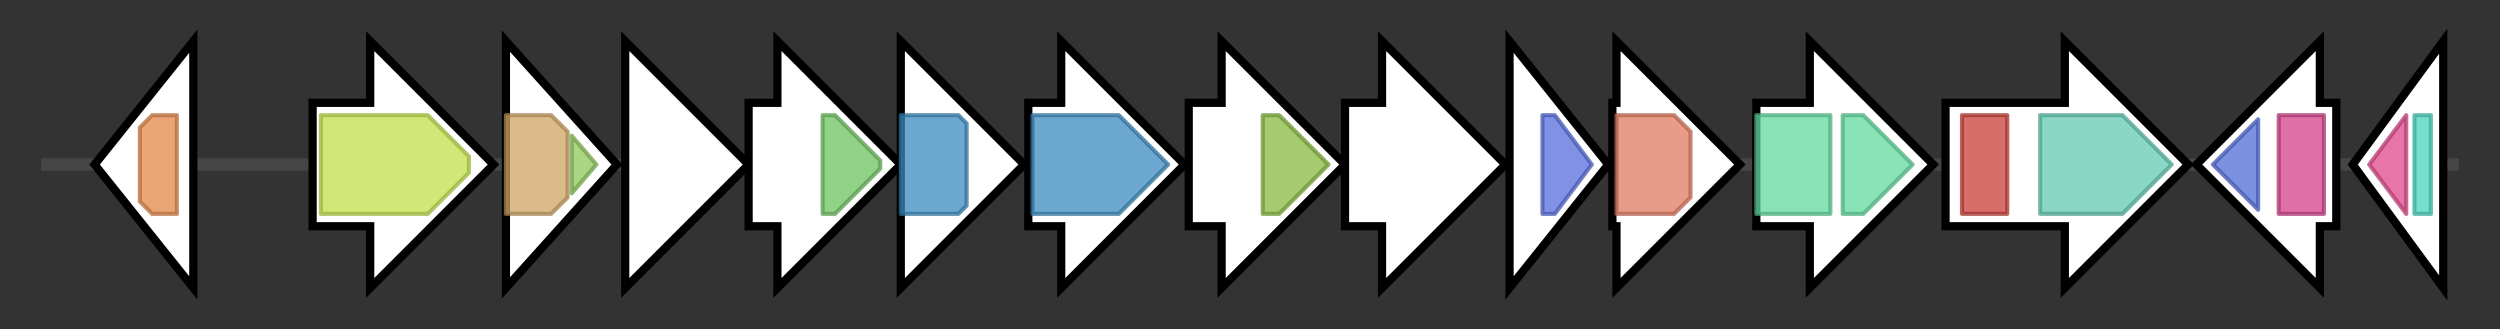 <svg version="1.1" baseProfile="full" xmlns="http://www.w3.org/2000/svg" width="607.8" height="80">
	<rect width="100%" height="100%" fill="#333333" stroke="none"/>
	<g>
		<line x1="10" y1="40.0" x2="597.8" y2="40.0" style="stroke:rgb(70,70,70); stroke-width:3 "/>
		<g>
			<title>ggtA
Methyltransferase domain family</title>
			<polygon class="ggtA
Methyltransferase domain family" points="23,40 47,10 47,70" fill="rgb(255,255,255)" fill-opacity="1.0" stroke="rgb(0,0,0)" stroke-width="2"  />
			<g>
				<title>Methyltransf_25 (PF13649)
"Methyltransferase domain"</title>
				<polygon class="PF13649" points="34,31 37,28 43,28 43,52 37,52 34,49" stroke-linejoin="round" width="9" height="24" fill="rgb(227,135,74)" stroke="rgb(181,108,59)" stroke-width="1" opacity="0.75" />
			</g>
		</g>
		<g>
			<title>ggtB
hypothetical protein</title>
			<polygon class="ggtB
hypothetical protein" points="76,25 90,25 90,10 120,40 90,70 90,55 76,55" fill="rgb(255,255,255)" fill-opacity="1.0" stroke="rgb(0,0,0)" stroke-width="2"  />
			<g>
				<title>MFS_1 (PF07690)
"Major Facilitator Superfamily"</title>
				<polygon class="PF07690" points="78,28 104,28 114,38 114,42 104,52 78,52" stroke-linejoin="round" width="36" height="24" fill="rgb(193,224,74)" stroke="rgb(154,179,59)" stroke-width="1" opacity="0.75" />
			</g>
		</g>
		<g>
			<title>ggtC
3-hydroxyisobutyrate dehydrogenase</title>
			<polygon class="ggtC
3-hydroxyisobutyrate dehydrogenase" points="123,10 150,40 123,70" fill="rgb(255,255,255)" fill-opacity="1.0" stroke="rgb(0,0,0)" stroke-width="2"  />
			<g>
				<title>NAD_binding_2 (PF03446)
"NAD binding domain of 6-phosphogluconate dehydrogenase"</title>
				<polygon class="PF03446" points="123,28 134,28 138,32 138,48 134,52 123,52" stroke-linejoin="round" width="15" height="24" fill="rgb(205,164,98)" stroke="rgb(164,131,78)" stroke-width="1" opacity="0.75" />
			</g>
			<g>
				<title>NAD_binding_11 (PF14833)
"NAD-binding of NADP-dependent 3-hydroxyisobutyrate dehydrogenase"</title>
				<polygon class="PF14833" points="139,33 145,40 139,47" stroke-linejoin="round" width="10" height="24" fill="rgb(141,199,89)" stroke="rgb(112,159,71)" stroke-width="1" opacity="0.75" />
			</g>
		</g>
		<g>
			<title>ggtD
hypothetical protein</title>
			<polygon class="ggtD
hypothetical protein" points="152,25 152,25 152,10 182,40 152,70 152,55 152,55" fill="rgb(255,255,255)" fill-opacity="1.0" stroke="rgb(0,0,0)" stroke-width="2"  />
		</g>
		<g>
			<title>ggtE
conserved hypothetical protein</title>
			<polygon class="ggtE
conserved hypothetical protein" points="182,25 189,25 189,10 219,40 189,70 189,55 182,55" fill="rgb(255,255,255)" fill-opacity="1.0" stroke="rgb(0,0,0)" stroke-width="2"  />
			<g>
				<title>Acetyltransf_6 (PF13480)
"Acetyltransferase (GNAT) domain"</title>
				<polygon class="PF13480" points="200,28 203,28 214,39 214,41 203,52 200,52" stroke-linejoin="round" width="14" height="24" fill="rgb(110,194,95)" stroke="rgb(88,155,76)" stroke-width="1" opacity="0.75" />
			</g>
		</g>
		<g>
			<title>ggtF
DegT/DnrJ/EryC1/StrS aminotransferase</title>
			<polygon class="ggtF
DegT/DnrJ/EryC1/StrS aminotransferase" points="219,25 219,25 219,10 249,40 219,70 219,55 219,55" fill="rgb(255,255,255)" fill-opacity="1.0" stroke="rgb(0,0,0)" stroke-width="2"  />
			<g>
				<title>DegT_DnrJ_EryC1 (PF01041)
"DegT/DnrJ/EryC1/StrS aminotransferase family"</title>
				<polygon class="PF01041" points="219,28 233,28 235,30 235,50 233,52 219,52" stroke-linejoin="round" width="16" height="24" fill="rgb(59,139,191)" stroke="rgb(47,111,152)" stroke-width="1" opacity="0.75" />
			</g>
		</g>
		<g>
			<title>ggtG
DegT/DnrJ/EryC1/StrS aminotransferase</title>
			<polygon class="ggtG
DegT/DnrJ/EryC1/StrS aminotransferase" points="250,25 258,25 258,10 288,40 258,70 258,55 250,55" fill="rgb(255,255,255)" fill-opacity="1.0" stroke="rgb(0,0,0)" stroke-width="2"  />
			<g>
				<title>DegT_DnrJ_EryC1 (PF01041)
"DegT/DnrJ/EryC1/StrS aminotransferase family"</title>
				<polygon class="PF01041" points="251,28 272,28 284,40 272,52 251,52" stroke-linejoin="round" width="36" height="24" fill="rgb(59,139,191)" stroke="rgb(47,111,152)" stroke-width="1" opacity="0.75" />
			</g>
		</g>
		<g>
			<title>ggtH
phosphoglycerate mutase</title>
			<polygon class="ggtH
phosphoglycerate mutase" points="289,25 297,25 297,10 327,40 297,70 297,55 289,55" fill="rgb(255,255,255)" fill-opacity="1.0" stroke="rgb(0,0,0)" stroke-width="2"  />
			<g>
				<title>His_Phos_1 (PF00300)
"Histidine phosphatase superfamily (branch 1)"</title>
				<polygon class="PF00300" points="307,28 311,28 323,40 311,52 307,52" stroke-linejoin="round" width="19" height="24" fill="rgb(135,184,63)" stroke="rgb(107,147,50)" stroke-width="1" opacity="0.75" />
			</g>
		</g>
		<g>
			<title>ggtI
hypothetical protein</title>
			<polygon class="ggtI
hypothetical protein" points="327,25 336,25 336,10 366,40 336,70 336,55 327,55" fill="rgb(255,255,255)" fill-opacity="1.0" stroke="rgb(0,0,0)" stroke-width="2"  />
		</g>
		<g>
			<title>ggtJ
conserved hypothetical protein</title>
			<polygon class="ggtJ
conserved hypothetical protein" points="367,10 391,40 367,70" fill="rgb(255,255,255)" fill-opacity="1.0" stroke="rgb(0,0,0)" stroke-width="2"  />
			<g>
				<title>Lysine_decarbox (PF03641)
"Possible lysine decarboxylase"</title>
				<polygon class="PF03641" points="375,28 378,28 387,40 378,52 375,52" stroke-linejoin="round" width="13" height="24" fill="rgb(87,108,220)" stroke="rgb(69,86,176)" stroke-width="1" opacity="0.75" />
			</g>
		</g>
		<g>
			<title>ggtK
glycosyltransferase</title>
			<polygon class="ggtK
glycosyltransferase" points="392,25 393,25 393,10 423,40 393,70 393,55 392,55" fill="rgb(255,255,255)" fill-opacity="1.0" stroke="rgb(0,0,0)" stroke-width="2"  />
			<g>
				<title>Glycos_transf_2 (PF00535)
"Glycosyl transferase family 2"</title>
				<polygon class="PF00535" points="393,28 407,28 411,32 411,48 407,52 393,52" stroke-linejoin="round" width="18" height="24" fill="rgb(224,122,96)" stroke="rgb(179,97,76)" stroke-width="1" opacity="0.75" />
			</g>
		</g>
		<g>
			<title>ggtL
conserved hypothetical protein</title>
			<polygon class="ggtL
conserved hypothetical protein" points="427,25 440,25 440,10 470,40 440,70 440,55 427,55" fill="rgb(255,255,255)" fill-opacity="1.0" stroke="rgb(0,0,0)" stroke-width="2"  />
			<g>
				<title>DUF6271 (PF19787)
"Family of unknown function (DUF6271)"</title>
				<rect class="PF19787" x="427" y="28" stroke-linejoin="round" width="18" height="24" fill="rgb(98,217,158)" stroke="rgb(78,173,126)" stroke-width="1" opacity="0.75" />
			</g>
			<g>
				<title>DUF6271 (PF19787)
"Family of unknown function (DUF6271)"</title>
				<polygon class="PF19787" points="448,28 453,28 465,40 453,52 448,52" stroke-linejoin="round" width="21" height="24" fill="rgb(98,217,158)" stroke="rgb(78,173,126)" stroke-width="1" opacity="0.75" />
			</g>
		</g>
		<g>
			<title>ggtM
asparagine synthetase</title>
			<polygon class="ggtM
asparagine synthetase" points="473,25 502,25 502,10 532,40 502,70 502,55 473,55" fill="rgb(255,255,255)" fill-opacity="1.0" stroke="rgb(0,0,0)" stroke-width="2"  />
			<g>
				<title>GATase_7 (PF13537)
"Glutamine amidotransferase domain"</title>
				<rect class="PF13537" x="477" y="28" stroke-linejoin="round" width="11" height="24" fill="rgb(200,63,57)" stroke="rgb(160,50,45)" stroke-width="1" opacity="0.75" />
			</g>
			<g>
				<title>Asn_synthase (PF00733)
"Asparagine synthase"</title>
				<polygon class="PF00733" points="496,28 516,28 528,40 516,52 496,52" stroke-linejoin="round" width="34" height="24" fill="rgb(97,201,176)" stroke="rgb(77,160,140)" stroke-width="1" opacity="0.75" />
			</g>
		</g>
		<g>
			<title>ggtN
putative oxidoreductase</title>
			<polygon class="ggtN
putative oxidoreductase" points="568,25 564,25 564,10 534,40 564,70 564,55 568,55" fill="rgb(255,255,255)" fill-opacity="1.0" stroke="rgb(0,0,0)" stroke-width="2"  />
			<g>
				<title>ADH_zinc_N (PF00107)
"Zinc-binding dehydrogenase"</title>
				<polygon class="PF00107" points="538,40 549,29 549,51" stroke-linejoin="round" width="12" height="24" fill="rgb(81,108,215)" stroke="rgb(64,86,172)" stroke-width="1" opacity="0.75" />
			</g>
			<g>
				<title>ADH_N (PF08240)
"Alcohol dehydrogenase GroES-like domain"</title>
				<rect class="PF08240" x="554" y="28" stroke-linejoin="round" width="11" height="24" fill="rgb(211,65,138)" stroke="rgb(168,51,110)" stroke-width="1" opacity="0.75" />
			</g>
		</g>
		<g>
			<title>ggtR
putative TetR-family transcriptional regulator</title>
			<polygon class="ggtR
putative TetR-family transcriptional regulator" points="572,40 594,10 594,70" fill="rgb(255,255,255)" fill-opacity="1.0" stroke="rgb(0,0,0)" stroke-width="2"  />
			<g>
				<title>TetR_C_14 (PF17754)
"MftR C-terminal domain"</title>
				<polygon class="PF17754" points="576,40 585,28 585,28 585,52 585,52" stroke-linejoin="round" width="12" height="24" fill="rgb(222,71,138)" stroke="rgb(177,56,110)" stroke-width="1" opacity="0.75" />
			</g>
			<g>
				<title>TetR_N (PF00440)
"Bacterial regulatory proteins, tetR family"</title>
				<rect class="PF00440" x="587" y="28" stroke-linejoin="round" width="4" height="24" fill="rgb(73,212,190)" stroke="rgb(58,169,152)" stroke-width="1" opacity="0.75" />
			</g>
		</g>
	</g>
</svg>
